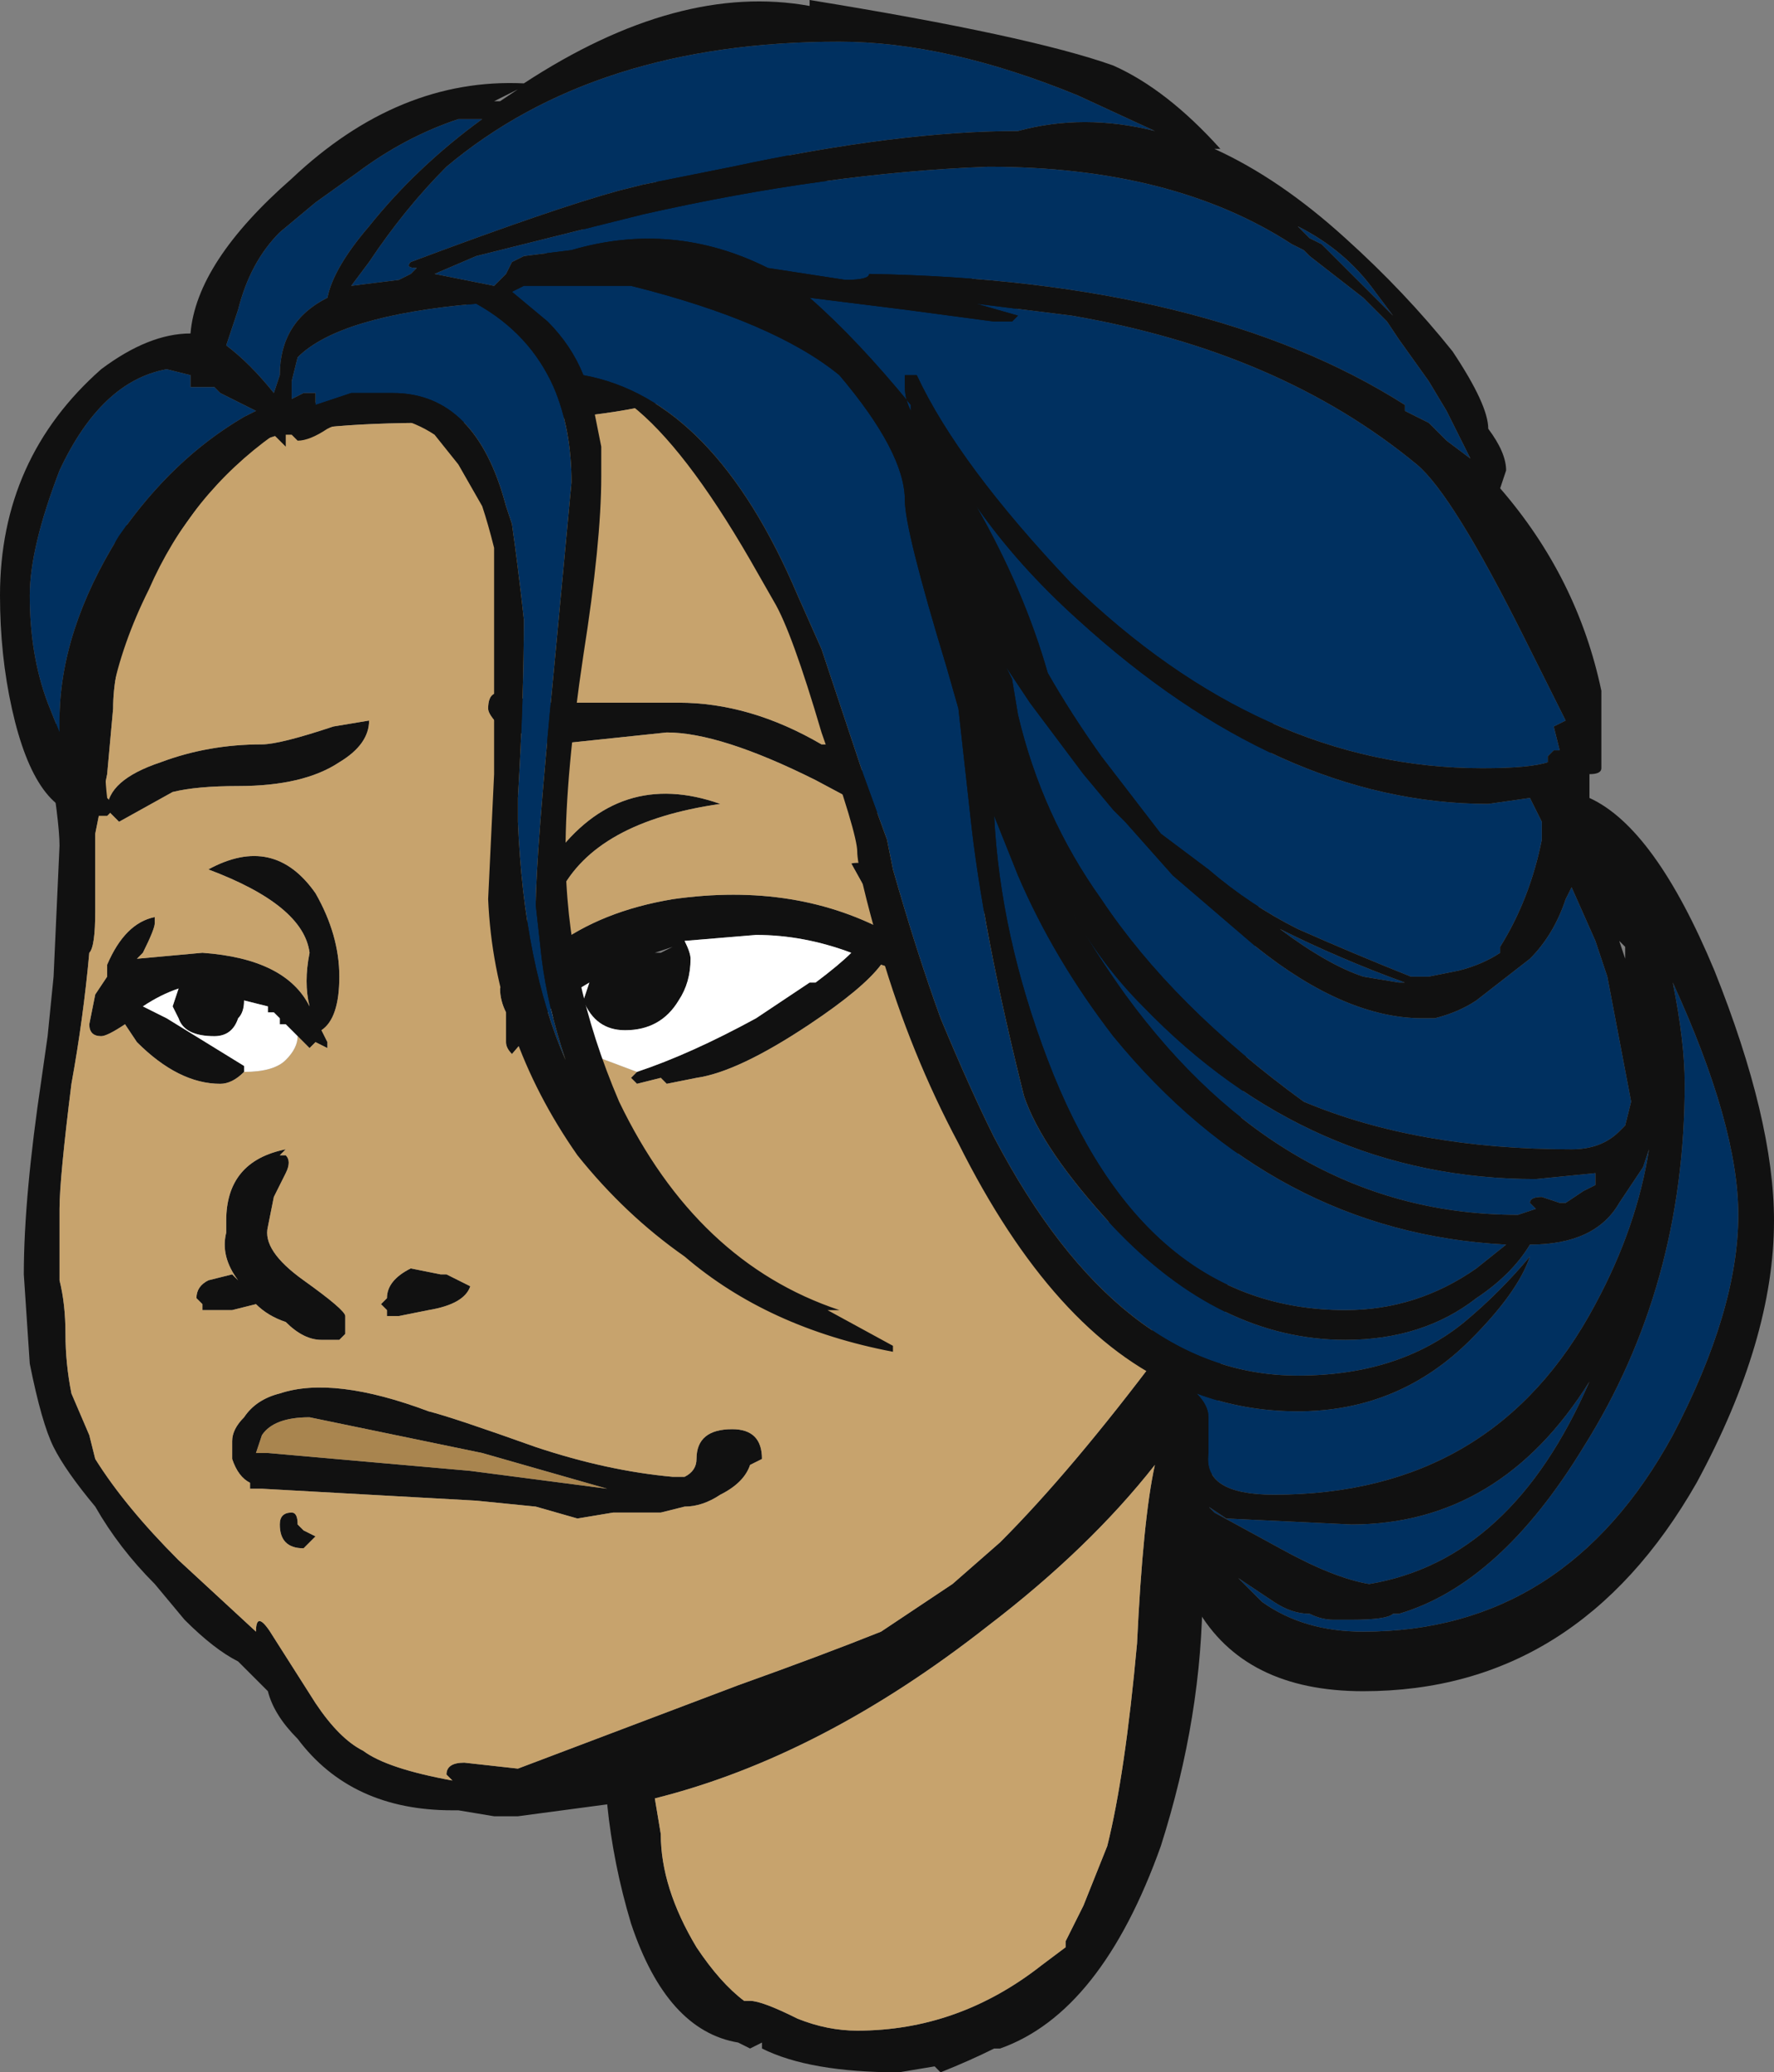 <?xml version="1.0" encoding="UTF-8" standalone="no"?>
<svg xmlns:ffdec="https://www.free-decompiler.com/flash" xmlns:xlink="http://www.w3.org/1999/xlink" ffdec:objectType="shape" height="17.4px" width="14.9px" xmlns="http://www.w3.org/2000/svg">
  <rect width="100%" height="100%" fill="#808080" stroke="none"/>
  <g transform="matrix(1.0, 0.0, 0.0, 1.0, 6.45, 17.55)">
    <path d="M4.4 -13.4 L3.65 -4.2 Q3.65 -3.15 3.3 -2.05 2.8 -0.65 1.95 -0.35 L1.9 -0.35 Q1.7 -0.25 1.45 -0.15 L1.4 -0.2 1.1 -0.15 Q0.35 -0.15 -0.05 -0.35 L-0.05 -0.4 -0.15 -0.35 -0.25 -0.4 Q-0.85 -0.5 -1.15 -1.4 -1.3 -1.9 -1.35 -2.4 L-2.1 -2.3 -2.3 -2.3 -2.6 -2.35 -2.65 -2.35 Q-3.5 -2.35 -3.95 -2.95 -4.15 -3.15 -4.2 -3.35 L-4.45 -3.6 Q-4.65 -3.7 -4.9 -3.95 L-5.15 -4.25 Q-5.45 -4.55 -5.65 -4.9 -5.9 -5.2 -6.0 -5.4 -6.1 -5.6 -6.2 -6.1 L-6.25 -6.85 Q-6.25 -7.5 -6.1 -8.5 L-6.05 -8.85 -6.0 -9.35 -5.95 -10.45 Q-5.95 -10.65 -6.05 -11.25 L-5.45 -13.1 -0.2 -16.5 4.4 -13.4 M0.0 -14.4 L-0.8 -14.2 Q-1.45 -14.0 -2.8 -14.0 -3.9 -14.0 -4.25 -13.85 L-4.5 -13.7 -5.0 -13.0 Q-5.5 -12.2 -5.5 -11.6 L-5.55 -11.05 -5.65 -10.55 -5.65 -9.9 Q-5.65 -9.6 -5.7 -9.55 -5.75 -9.0 -5.85 -8.45 -5.95 -7.65 -5.95 -7.4 L-5.95 -6.8 Q-5.9 -6.6 -5.9 -6.35 -5.9 -6.1 -5.85 -5.85 L-5.7 -5.5 -5.65 -5.3 Q-5.4 -4.9 -4.95 -4.45 L-4.3 -3.85 Q-4.3 -4.05 -4.15 -3.8 L-3.8 -3.25 Q-3.6 -2.95 -3.4 -2.85 -3.2 -2.7 -2.65 -2.6 L-2.7 -2.65 Q-2.7 -2.75 -2.55 -2.75 L-2.1 -2.7 -0.25 -3.4 Q0.45 -3.65 0.95 -3.85 L1.55 -4.25 1.95 -4.6 Q2.55 -5.2 3.3 -6.2 L0.0 -14.4 M-1.85 -9.05 L-2.15 -8.7 Q-2.2 -8.75 -2.2 -8.8 L-2.2 -9.05 Q-2.25 -9.15 -2.25 -9.25 L-1.8 -10.35 Q-1.25 -11.1 -0.4 -10.8 -1.45 -10.65 -1.75 -10.05 L-1.8 -9.6 Q-1.4 -9.9 -0.8 -10.0 0.25 -10.15 1.05 -9.7 L0.95 -9.85 0.7 -10.3 Q0.9 -10.35 1.1 -10.0 L1.1 -9.4 0.95 -9.45 Q0.8 -9.25 0.35 -8.95 -0.25 -8.55 -0.6 -8.5 L-0.85 -8.45 -0.9 -8.5 -1.1 -8.45 -1.15 -8.5 -1.1 -8.55 Q-0.65 -8.7 -0.1 -9.0 L0.35 -9.3 0.4 -9.3 Q0.6 -9.45 0.7 -9.55 0.3 -9.7 -0.1 -9.7 L-0.7 -9.65 Q-0.65 -9.55 -0.65 -9.5 -0.65 -9.3 -0.75 -9.15 -0.9 -8.9 -1.2 -8.9 -1.45 -8.9 -1.55 -9.15 L-1.5 -9.3 -1.75 -9.15 -1.85 -9.05 M1.3 -10.7 L1.15 -10.6 0.4 -11.0 Q-0.4 -11.4 -0.85 -11.4 L-1.8 -11.3 -2.25 -11.45 Q-2.35 -11.55 -2.35 -11.6 -2.35 -11.8 -2.15 -11.7 L-1.85 -11.65 -0.75 -11.65 Q-0.15 -11.65 0.45 -11.3 L0.5 -11.3 1.3 -10.7 M0.8 -9.45 L0.8 -9.45 M3.1 -3.75 Q3.15 -4.8 3.25 -5.25 2.7 -4.55 1.85 -3.9 0.45 -2.8 -0.95 -2.45 L-0.9 -2.15 Q-0.9 -1.7 -0.6 -1.2 -0.4 -0.9 -0.2 -0.75 L-0.15 -0.75 Q-0.05 -0.75 0.25 -0.6 0.5 -0.5 0.75 -0.5 1.6 -0.5 2.3 -1.05 L2.5 -1.2 2.5 -1.25 2.65 -1.55 2.85 -2.05 Q3.0 -2.65 3.1 -3.75 M-4.4 -8.55 Q-4.5 -8.45 -4.6 -8.45 -4.95 -8.45 -5.3 -8.8 L-5.4 -8.95 Q-5.55 -8.85 -5.6 -8.85 -5.7 -8.85 -5.7 -8.95 L-5.65 -9.2 -5.55 -9.35 -5.55 -9.45 Q-5.4 -9.8 -5.15 -9.85 L-5.15 -9.8 Q-5.15 -9.75 -5.25 -9.55 L-5.3 -9.5 -4.75 -9.55 Q-4.05 -9.5 -3.85 -9.1 -3.9 -9.3 -3.85 -9.55 -3.9 -9.95 -4.7 -10.25 -4.15 -10.55 -3.8 -10.05 -3.6 -9.7 -3.6 -9.35 -3.6 -9.0 -3.75 -8.9 L-3.7 -8.8 -3.7 -8.75 -3.8 -8.8 -3.85 -8.75 -3.95 -8.85 -4.05 -8.95 -4.1 -8.95 -4.1 -9.0 -4.15 -9.05 -4.2 -9.05 -4.2 -9.1 -4.4 -9.15 Q-4.4 -9.05 -4.45 -9.0 -4.5 -8.85 -4.65 -8.85 -4.9 -8.85 -4.95 -9.0 L-5.0 -9.1 -4.95 -9.25 Q-5.1 -9.2 -5.25 -9.1 L-5.05 -9.0 -4.4 -8.6 -4.4 -8.55 M-4.45 -10.95 Q-4.8 -10.95 -5.0 -10.9 L-5.45 -10.65 -5.55 -10.75 Q-5.55 -11.0 -5.1 -11.15 -4.7 -11.3 -4.25 -11.3 -4.1 -11.3 -3.65 -11.45 L-3.35 -11.5 Q-3.35 -11.3 -3.6 -11.15 -3.9 -10.95 -4.45 -10.95 M-4.1 -7.85 L-4.05 -7.85 Q-4.0 -7.8 -4.05 -7.7 L-4.15 -7.5 -4.2 -7.25 Q-4.25 -7.05 -3.9 -6.8 -3.55 -6.55 -3.55 -6.5 L-3.55 -6.35 -3.6 -6.3 -3.75 -6.3 Q-3.9 -6.3 -4.05 -6.45 -4.2 -6.5 -4.3 -6.6 L-4.5 -6.55 -4.75 -6.55 -4.75 -6.6 -4.8 -6.65 Q-4.8 -6.75 -4.7 -6.8 L-4.5 -6.85 -4.45 -6.8 Q-4.6 -7.0 -4.55 -7.2 L-4.55 -7.3 Q-4.55 -7.8 -4.05 -7.9 L-4.1 -7.85 M-0.8 -9.6 L-0.95 -9.55 -0.9 -9.55 -0.8 -9.6 M-2.7 -6.85 Q-2.6 -6.8 -2.5 -6.75 -2.55 -6.6 -2.85 -6.55 L-3.1 -6.5 -3.2 -6.5 -3.2 -6.55 -3.25 -6.6 -3.2 -6.65 Q-3.2 -6.8 -3.0 -6.9 L-2.75 -6.85 -2.7 -6.85 M-1.95 -5.4 Q-1.35 -5.2 -0.8 -5.15 L-0.7 -5.15 Q-0.6 -5.2 -0.6 -5.3 -0.6 -5.55 -0.3 -5.55 -0.05 -5.55 -0.05 -5.3 L-0.15 -5.25 Q-0.2 -5.1 -0.4 -5.0 -0.55 -4.9 -0.7 -4.9 L-0.9 -4.85 -1.3 -4.85 -1.6 -4.8 -1.95 -4.9 -2.45 -4.95 -4.25 -5.05 -4.35 -5.05 -4.35 -5.1 Q-4.45 -5.15 -4.5 -5.3 L-4.5 -5.45 Q-4.5 -5.55 -4.4 -5.65 -4.3 -5.8 -4.1 -5.85 -3.65 -6.0 -2.85 -5.7 -2.65 -5.65 -1.95 -5.4 M-1.35 -5.05 L-2.4 -5.35 -3.85 -5.65 Q-4.15 -5.65 -4.25 -5.5 L-4.3 -5.35 -4.2 -5.35 -2.5 -5.2 -1.35 -5.05 M-3.95 -4.75 L-3.9 -4.7 -3.8 -4.65 -3.9 -4.55 Q-4.1 -4.55 -4.1 -4.75 -4.1 -4.85 -4.0 -4.85 -3.95 -4.85 -3.95 -4.75" fill="#111111" fill-rule="evenodd" stroke="none"/>
    <path d="M-1.1 -8.55 L-1.15 -8.5 -1.1 -8.45 -0.9 -8.5 -0.85 -8.45 -0.6 -8.5 Q-0.25 -8.55 0.35 -8.95 0.8 -9.25 0.95 -9.45 L1.1 -9.4 1.1 -10.0 Q0.9 -10.35 0.7 -10.3 L0.95 -9.85 1.05 -9.7 Q0.25 -10.15 -0.8 -10.0 -1.4 -9.9 -1.8 -9.6 L-1.75 -10.05 Q-1.45 -10.65 -0.4 -10.8 -1.25 -11.1 -1.8 -10.35 L-2.25 -9.25 Q-2.25 -9.15 -2.2 -9.05 L-2.2 -8.8 Q-2.2 -8.75 -2.15 -8.7 L-1.85 -9.05 -1.5 -8.7 -1.1 -8.55 M0.0 -14.4 L3.3 -6.2 Q2.55 -5.2 1.95 -4.6 L1.55 -4.25 0.95 -3.85 Q0.45 -3.65 -0.25 -3.4 L-2.1 -2.7 -2.55 -2.75 Q-2.7 -2.75 -2.7 -2.65 L-2.65 -2.6 Q-3.2 -2.7 -3.4 -2.85 -3.6 -2.95 -3.8 -3.25 L-4.15 -3.8 Q-4.3 -4.05 -4.3 -3.85 L-4.95 -4.45 Q-5.4 -4.9 -5.65 -5.3 L-5.7 -5.5 -5.85 -5.85 Q-5.9 -6.1 -5.9 -6.35 -5.9 -6.6 -5.95 -6.8 L-5.95 -7.4 Q-5.95 -7.65 -5.85 -8.45 -5.75 -9.0 -5.7 -9.55 -5.65 -9.6 -5.65 -9.9 L-5.65 -10.55 -5.55 -11.05 -5.5 -11.6 Q-5.5 -12.2 -5.0 -13.0 L-4.5 -13.7 -4.25 -13.85 Q-3.9 -14.0 -2.8 -14.0 -1.45 -14.0 -0.8 -14.2 L0.0 -14.4 M1.3 -10.7 L0.5 -11.3 0.45 -11.3 Q-0.15 -11.65 -0.75 -11.65 L-1.85 -11.65 -2.15 -11.7 Q-2.35 -11.8 -2.35 -11.6 -2.35 -11.55 -2.25 -11.45 L-1.8 -11.3 -0.85 -11.4 Q-0.4 -11.4 0.4 -11.0 L1.15 -10.6 1.3 -10.7 M-3.95 -8.85 L-3.85 -8.75 -3.8 -8.8 -3.7 -8.75 -3.7 -8.8 -3.75 -8.9 Q-3.6 -9.0 -3.6 -9.35 -3.6 -9.7 -3.8 -10.05 -4.15 -10.55 -4.7 -10.25 -3.9 -9.95 -3.85 -9.55 -3.9 -9.3 -3.85 -9.1 -4.05 -9.5 -4.75 -9.55 L-5.3 -9.5 -5.25 -9.55 Q-5.15 -9.75 -5.15 -9.8 L-5.15 -9.85 Q-5.4 -9.8 -5.55 -9.45 L-5.55 -9.35 -5.65 -9.2 -5.7 -8.95 Q-5.7 -8.85 -5.6 -8.85 -5.55 -8.85 -5.4 -8.95 L-5.3 -8.8 Q-4.95 -8.45 -4.6 -8.45 -4.5 -8.45 -4.4 -8.55 -4.15 -8.55 -4.05 -8.65 -3.95 -8.75 -3.95 -8.85 M3.1 -3.75 Q3.0 -2.65 2.85 -2.05 L2.65 -1.55 2.5 -1.25 2.5 -1.2 2.3 -1.05 Q1.6 -0.5 0.75 -0.5 0.5 -0.5 0.25 -0.6 -0.05 -0.75 -0.15 -0.75 L-0.2 -0.75 Q-0.4 -0.9 -0.6 -1.2 -0.9 -1.7 -0.9 -2.15 L-0.95 -2.45 Q0.45 -2.8 1.85 -3.9 2.7 -4.55 3.25 -5.25 3.15 -4.8 3.1 -3.75 M-4.1 -7.85 L-4.05 -7.9 Q-4.55 -7.8 -4.55 -7.3 L-4.55 -7.2 Q-4.6 -7.0 -4.45 -6.8 L-4.5 -6.85 -4.7 -6.8 Q-4.8 -6.75 -4.8 -6.65 L-4.75 -6.6 -4.75 -6.55 -4.5 -6.55 -4.3 -6.6 Q-4.2 -6.5 -4.05 -6.45 -3.9 -6.3 -3.75 -6.3 L-3.6 -6.3 -3.55 -6.35 -3.55 -6.5 Q-3.55 -6.55 -3.9 -6.8 -4.25 -7.05 -4.2 -7.25 L-4.15 -7.5 -4.05 -7.7 Q-4.0 -7.8 -4.05 -7.85 L-4.1 -7.85 M-4.45 -10.95 Q-3.9 -10.95 -3.6 -11.15 -3.35 -11.3 -3.35 -11.5 L-3.65 -11.45 Q-4.1 -11.3 -4.25 -11.3 -4.7 -11.3 -5.1 -11.15 -5.55 -11.0 -5.55 -10.75 L-5.45 -10.65 -5.0 -10.9 Q-4.8 -10.95 -4.45 -10.95 M-1.95 -5.4 Q-2.65 -5.65 -2.85 -5.7 -3.65 -6.0 -4.1 -5.85 -4.3 -5.8 -4.4 -5.65 -4.5 -5.55 -4.5 -5.45 L-4.5 -5.3 Q-4.45 -5.15 -4.35 -5.1 L-4.35 -5.05 -4.25 -5.05 -2.45 -4.95 -1.95 -4.9 -1.6 -4.8 -1.3 -4.85 -0.9 -4.85 -0.7 -4.9 Q-0.55 -4.9 -0.4 -5.0 -0.2 -5.1 -0.15 -5.25 L-0.05 -5.3 Q-0.05 -5.55 -0.3 -5.55 -0.6 -5.55 -0.6 -5.3 -0.6 -5.2 -0.7 -5.15 L-0.8 -5.15 Q-1.35 -5.2 -1.95 -5.4 M-2.7 -6.85 L-2.75 -6.85 -3.0 -6.9 Q-3.2 -6.8 -3.2 -6.65 L-3.25 -6.6 -3.2 -6.55 -3.2 -6.5 -3.1 -6.5 -2.85 -6.55 Q-2.55 -6.6 -2.5 -6.75 -2.6 -6.8 -2.7 -6.85 M-3.95 -4.75 Q-3.95 -4.85 -4.0 -4.85 -4.1 -4.85 -4.1 -4.75 -4.1 -4.55 -3.9 -4.55 L-3.8 -4.65 -3.9 -4.7 -3.95 -4.75" fill="#c7a36d" fill-rule="evenodd" stroke="none"/>
    <path d="M-1.1 -8.55 L-1.5 -8.7 -1.85 -9.05 -1.75 -9.15 -1.5 -9.3 -1.55 -9.15 Q-1.45 -8.9 -1.2 -8.9 -0.9 -8.9 -0.75 -9.15 -0.65 -9.3 -0.65 -9.5 -0.65 -9.55 -0.7 -9.65 L-0.1 -9.7 Q0.3 -9.7 0.7 -9.55 0.6 -9.45 0.4 -9.3 L0.35 -9.3 -0.1 -9.0 Q-0.65 -8.7 -1.1 -8.55 M-3.95 -8.85 Q-3.95 -8.75 -4.05 -8.65 -4.15 -8.55 -4.4 -8.55 L-4.4 -8.6 -5.05 -9.0 -5.25 -9.1 Q-5.1 -9.2 -4.95 -9.25 L-5.0 -9.1 -4.95 -9.0 Q-4.9 -8.85 -4.65 -8.85 -4.5 -8.85 -4.45 -9.0 -4.4 -9.05 -4.4 -9.15 L-4.2 -9.1 -4.2 -9.05 -4.15 -9.05 -4.1 -9.0 -4.1 -8.95 -4.05 -8.95 -3.95 -8.85" fill="#ffffff" fill-rule="evenodd" stroke="none"/>
    <path d="M-1.35 -5.05 L-2.5 -5.2 -4.2 -5.35 -4.3 -5.35 -4.25 -5.5 Q-4.15 -5.65 -3.85 -5.65 L-2.4 -5.35 -1.35 -5.05" fill="#a9854f" fill-rule="evenodd" stroke="none"/>
    <path d="M3.25 -16.45 Q2.65 -16.6 2.1 -16.45 1.1 -16.45 -0.3 -16.15 L-1.05 -16.0 -1.25 -15.95 Q-1.8 -15.8 -3.0 -15.35 -3.05 -15.3 -2.95 -15.3 L-3.0 -15.25 -3.1 -15.2 -3.5 -15.15 -3.35 -15.35 Q-3.05 -15.8 -2.7 -16.15 -1.45 -17.2 0.6 -17.2 1.5 -17.2 2.6 -16.75 L3.25 -16.45 M6.7 -11.5 L6.6 -11.45 6.65 -11.25 6.6 -11.25 6.55 -11.2 6.55 -11.15 Q6.4 -11.1 6.0 -11.1 4.15 -11.1 2.55 -12.65 1.6 -13.65 1.25 -14.4 L1.15 -14.4 1.15 -14.3 Q1.15 -14.2 1.2 -14.1 L1.2 -14.15 Q0.75 -14.7 0.35 -15.05 L1.15 -14.95 1.9 -14.85 2.05 -14.85 2.1 -14.9 1.75 -15.0 2.55 -14.9 Q4.3 -14.6 5.45 -13.65 5.75 -13.4 6.35 -12.2 L6.7 -11.5 M6.5 -10.55 L6.5 -10.5 Q6.4 -10.0 6.15 -9.6 L6.15 -9.55 Q6.0 -9.45 5.8 -9.4 L5.55 -9.35 5.4 -9.35 Q4.9 -9.55 4.45 -9.75 4.05 -9.95 3.7 -10.25 L3.3 -10.55 2.8 -11.2 Q2.55 -11.55 2.35 -11.9 2.15 -12.6 1.75 -13.3 2.1 -12.8 2.6 -12.35 4.3 -10.8 6.05 -10.8 L6.4 -10.85 6.5 -10.65 6.5 -10.55 M6.7 -10.0 L6.75 -10.1 6.95 -9.65 7.05 -9.35 7.25 -8.3 7.2 -8.1 7.15 -8.05 Q7.0 -7.9 6.75 -7.9 5.45 -7.9 4.5 -8.3 3.4 -9.1 2.8 -10.0 2.3 -10.7 2.1 -11.55 L2.05 -11.85 2.0 -11.95 2.2 -11.65 2.65 -11.05 2.9 -10.75 3.0 -10.65 3.4 -10.2 4.1 -9.6 Q4.85 -9.0 5.5 -9.0 L5.6 -9.0 Q5.8 -9.05 5.95 -9.15 L6.4 -9.5 Q6.6 -9.7 6.7 -10.0 M4.45 -15.65 Q4.85 -15.45 5.1 -15.1 L5.25 -14.9 4.65 -15.5 4.55 -15.55 4.45 -15.65 M5.0 -15.05 L5.2 -14.85 5.3 -14.7 5.55 -14.35 5.7 -14.1 5.9 -13.7 5.7 -13.85 5.55 -14.0 5.35 -14.1 5.35 -14.15 Q3.7 -15.2 0.85 -15.25 0.85 -15.2 0.65 -15.2 L0.0 -15.3 Q-0.8 -15.7 -1.65 -15.45 L-2.05 -15.4 -2.15 -15.35 -2.2 -15.25 -2.3 -15.15 -2.8 -15.25 -2.45 -15.4 -1.05 -15.75 Q0.5 -16.1 1.85 -16.15 3.4 -16.15 4.4 -15.5 L4.5 -15.45 4.55 -15.4 5.0 -15.05 M7.7 -8.45 Q7.7 -8.8 7.6 -9.3 8.15 -8.1 8.15 -7.35 8.15 -6.55 7.6 -5.5 6.7 -3.85 5.0 -3.85 4.5 -3.85 4.15 -4.1 L3.95 -4.3 Q4.1 -4.2 4.25 -4.1 4.4 -4.0 4.55 -4.0 4.65 -3.95 4.75 -3.95 L4.9 -3.95 Q5.2 -3.95 5.25 -4.0 L5.3 -4.0 Q6.15 -4.25 6.85 -5.4 7.7 -6.75 7.7 -8.45 M7.35 -7.75 L7.4 -7.9 Q7.3 -7.25 6.95 -6.6 6.1 -5.0 4.25 -5.0 3.65 -5.0 3.7 -5.35 L3.7 -5.65 Q3.7 -5.75 3.6 -5.85 4.0 -5.7 4.45 -5.7 5.3 -5.7 5.9 -6.3 6.3 -6.7 6.4 -7.0 6.15 -6.7 5.85 -6.45 5.3 -6.0 4.45 -6.0 2.95 -6.0 1.9 -8.0 1.7 -8.4 1.45 -9.0 1.25 -9.55 1.05 -10.25 L1.0 -10.5 0.8 -11.05 0.45 -12.1 0.25 -12.55 Q-0.45 -14.2 -1.55 -14.4 -1.65 -14.65 -1.85 -14.85 L-2.15 -15.1 -2.05 -15.15 -1.15 -15.15 Q0.05 -14.85 0.6 -14.4 1.15 -13.75 1.15 -13.35 1.15 -13.1 1.5 -11.95 L1.6 -11.6 1.7 -10.7 Q1.8 -9.75 2.15 -8.35 2.3 -7.9 2.9 -7.25 3.8 -6.3 4.85 -6.3 5.5 -6.3 5.95 -6.65 6.25 -6.85 6.4 -7.1 6.95 -7.1 7.15 -7.45 L7.35 -7.75 M3.0 -9.2 Q2.75 -9.55 2.55 -9.9 2.8 -9.45 3.15 -9.1 4.55 -7.65 6.45 -7.65 L6.95 -7.7 6.95 -7.6 6.85 -7.55 6.7 -7.45 6.65 -7.45 6.5 -7.5 Q6.4 -7.5 6.4 -7.45 L6.45 -7.4 6.3 -7.35 Q4.35 -7.35 3.0 -9.2 M1.9 -10.7 L2.1 -10.2 Q2.4 -9.5 2.9 -8.85 4.25 -7.2 6.2 -7.1 L5.95 -6.9 Q5.45 -6.55 4.85 -6.55 3.15 -6.55 2.35 -8.65 1.95 -9.7 1.9 -10.7 M4.3 -9.75 Q4.8 -9.5 5.35 -9.3 L5.3 -9.3 5.0 -9.35 Q4.7 -9.45 4.3 -9.75 M-3.8 -15.85 L-3.45 -16.1 Q-3.05 -16.4 -2.6 -16.55 L-2.4 -16.55 Q-2.95 -16.15 -3.35 -15.65 -3.65 -15.3 -3.7 -15.05 -4.1 -14.85 -4.1 -14.4 L-4.15 -14.25 Q-4.35 -14.5 -4.55 -14.65 L-4.45 -14.95 Q-4.35 -15.35 -4.1 -15.6 L-3.8 -15.85 M3.7 -4.9 L3.85 -4.8 4.9 -4.75 Q6.15 -4.75 6.9 -5.95 6.25 -4.45 5.05 -4.25 4.75 -4.3 4.3 -4.55 L3.75 -4.85 3.7 -4.9 M-4.75 -14.3 L-4.65 -14.3 -4.6 -14.25 -4.3 -14.1 -4.4 -14.05 Q-5.0 -13.7 -5.45 -13.05 -5.95 -12.25 -5.95 -11.5 L-5.95 -11.4 -6.05 -11.65 Q-6.2 -12.05 -6.2 -12.55 -6.2 -12.95 -5.95 -13.6 -5.6 -14.35 -5.05 -14.45 L-4.85 -14.4 -4.85 -14.3 -4.75 -14.3 M-3.3 -14.25 L-3.5 -14.25 -3.8 -14.15 -3.8 -14.25 -3.9 -14.25 -4.0 -14.2 -4.0 -14.35 -3.95 -14.55 Q-3.6 -14.9 -2.45 -15.0 -2.0 -14.75 -1.8 -14.3 -1.65 -13.95 -1.65 -13.5 L-1.8 -11.9 Q-1.95 -10.35 -1.95 -9.95 L-1.9 -9.5 Q-1.85 -9.1 -1.7 -8.65 -2.05 -9.45 -2.1 -10.65 L-2.1 -10.85 Q-2.05 -11.7 -2.05 -12.35 -2.1 -12.8 -2.15 -13.15 L-2.2 -13.3 Q-2.45 -14.25 -3.15 -14.25 L-3.3 -14.25" fill="#003060" fill-rule="evenodd" stroke="none"/>
    <path d="M3.25 -16.45 L2.6 -16.75 Q1.5 -17.2 0.6 -17.2 -1.45 -17.2 -2.7 -16.15 -3.05 -15.8 -3.35 -15.35 L-3.5 -15.15 -3.1 -15.2 -3.0 -15.25 -2.95 -15.3 Q-3.05 -15.3 -3.0 -15.35 -1.8 -15.8 -1.25 -15.95 L-1.05 -16.0 -0.3 -16.15 Q1.1 -16.45 2.1 -16.45 2.65 -16.6 3.25 -16.45 M3.8 -16.3 L3.75 -16.3 Q4.3 -16.05 4.85 -15.55 5.35 -15.1 5.75 -14.6 6.05 -14.15 6.05 -13.95 6.2 -13.75 6.2 -13.6 L6.15 -13.45 Q6.8 -12.7 7.0 -11.75 L7.0 -11.1 Q7.0 -11.05 6.9 -11.05 L6.9 -10.85 Q7.45 -10.6 7.95 -9.4 8.45 -8.15 8.45 -7.3 8.45 -6.3 7.8 -5.1 6.8 -3.35 5.0 -3.35 4.0 -3.35 3.6 -4.05 3.4 -4.4 3.4 -4.85 3.35 -4.95 3.3 -5.05 L3.4 -5.05 3.3 -5.2 3.45 -5.25 3.45 -5.3 Q3.4 -5.45 3.4 -5.6 L3.45 -5.75 3.45 -5.9 Q2.4 -6.35 1.6 -7.95 1.2 -8.7 0.95 -9.55 0.75 -10.25 0.75 -10.4 0.75 -10.55 0.45 -11.4 0.2 -12.25 0.05 -12.5 L-0.15 -12.85 Q-0.7 -13.8 -1.15 -14.15 L-1.5 -14.3 -1.4 -13.8 -1.4 -13.55 Q-1.4 -13.0 -1.55 -12.05 -1.7 -11.05 -1.7 -10.4 -1.7 -9.35 -1.25 -8.3 -0.6 -6.95 0.6 -6.55 L0.5 -6.55 1.05 -6.25 1.05 -6.2 Q0.0 -6.4 -0.7 -7.0 -1.2 -7.35 -1.6 -7.85 -2.3 -8.85 -2.35 -10.0 L-2.3 -11.05 -2.3 -12.95 Q-2.35 -13.15 -2.4 -13.3 L-2.6 -13.65 -2.8 -13.9 Q-2.95 -14.0 -3.15 -14.05 -3.5 -14.05 -3.7 -13.95 -3.85 -13.85 -3.95 -13.85 L-4.0 -13.9 -4.05 -13.9 -4.05 -13.8 -4.15 -13.9 Q-4.85 -13.4 -5.2 -12.6 -5.65 -11.7 -5.55 -10.85 L-5.5 -10.8 -5.5 -10.75 -5.55 -10.7 -5.7 -10.7 Q-6.15 -10.7 -6.35 -11.6 -6.45 -12.05 -6.45 -12.55 -6.45 -13.7 -5.6 -14.45 -5.2 -14.75 -4.85 -14.75 -4.8 -15.35 -4.0 -16.05 -3.1 -16.9 -2.05 -16.85 -0.75 -17.7 0.35 -17.5 L0.35 -17.55 Q2.2 -17.25 2.9 -17.0 3.35 -16.8 3.8 -16.3 M6.7 -11.5 L6.35 -12.2 Q5.75 -13.4 5.45 -13.65 4.3 -14.6 2.55 -14.9 L1.75 -15.0 2.1 -14.9 2.05 -14.85 1.9 -14.85 1.15 -14.95 0.35 -15.05 Q0.75 -14.7 1.2 -14.15 L1.2 -14.1 Q1.15 -14.2 1.15 -14.3 L1.15 -14.4 1.25 -14.4 Q1.6 -13.65 2.55 -12.65 4.15 -11.1 6.0 -11.1 6.4 -11.1 6.55 -11.15 L6.55 -11.2 6.6 -11.25 6.65 -11.25 6.6 -11.45 6.7 -11.5 M6.75 -10.95 L6.75 -10.95 M6.7 -10.0 Q6.6 -9.7 6.4 -9.5 L5.95 -9.15 Q5.8 -9.05 5.6 -9.0 L5.5 -9.0 Q4.85 -9.0 4.1 -9.6 L3.4 -10.2 3.0 -10.65 2.9 -10.75 2.65 -11.05 2.2 -11.65 2.0 -11.95 2.05 -11.85 2.1 -11.55 Q2.3 -10.7 2.8 -10.0 3.4 -9.1 4.5 -8.3 5.45 -7.9 6.75 -7.9 7.0 -7.9 7.15 -8.05 L7.2 -8.1 7.25 -8.3 7.05 -9.35 6.95 -9.65 6.75 -10.1 6.7 -10.0 M6.5 -10.55 L6.5 -10.65 6.4 -10.85 6.05 -10.8 Q4.3 -10.8 2.6 -12.35 2.1 -12.8 1.75 -13.3 2.15 -12.6 2.35 -11.9 2.55 -11.55 2.8 -11.2 L3.3 -10.55 3.7 -10.25 Q4.05 -9.95 4.45 -9.75 4.9 -9.55 5.4 -9.35 L5.55 -9.35 5.8 -9.4 Q6.0 -9.45 6.15 -9.55 L6.15 -9.6 Q6.4 -10.0 6.5 -10.5 L6.5 -10.55 M7.15 -9.65 L7.2 -9.5 7.2 -9.6 7.15 -9.65 M7.35 -7.75 L7.15 -7.45 Q6.95 -7.1 6.4 -7.1 6.25 -6.85 5.95 -6.65 5.5 -6.3 4.85 -6.3 3.8 -6.3 2.9 -7.25 2.3 -7.9 2.15 -8.35 1.8 -9.75 1.7 -10.7 L1.6 -11.6 1.5 -11.95 Q1.15 -13.1 1.15 -13.35 1.15 -13.75 0.6 -14.4 0.05 -14.85 -1.15 -15.15 L-2.05 -15.15 -2.15 -15.1 -1.85 -14.85 Q-1.65 -14.65 -1.55 -14.4 -0.45 -14.2 0.25 -12.55 L0.45 -12.1 0.8 -11.05 1.0 -10.5 1.05 -10.25 Q1.25 -9.55 1.45 -9.0 1.7 -8.4 1.9 -8.0 2.95 -6.0 4.45 -6.0 5.3 -6.0 5.85 -6.45 6.15 -6.7 6.4 -7.0 6.3 -6.7 5.9 -6.3 5.3 -5.7 4.45 -5.7 4.0 -5.7 3.6 -5.85 3.7 -5.75 3.7 -5.65 L3.7 -5.35 Q3.65 -5.0 4.25 -5.0 6.1 -5.0 6.95 -6.6 7.3 -7.25 7.4 -7.9 L7.35 -7.75 M7.7 -8.45 Q7.7 -6.75 6.85 -5.4 6.15 -4.25 5.3 -4.0 L5.25 -4.0 Q5.2 -3.95 4.9 -3.95 L4.75 -3.95 Q4.65 -3.95 4.55 -4.0 4.4 -4.0 4.25 -4.1 4.1 -4.2 3.95 -4.3 L4.15 -4.1 Q4.5 -3.85 5.0 -3.85 6.7 -3.85 7.6 -5.5 8.15 -6.55 8.15 -7.35 8.15 -8.1 7.6 -9.3 7.7 -8.8 7.7 -8.45 M5.0 -15.05 L4.55 -15.4 4.5 -15.45 4.4 -15.5 Q3.4 -16.15 1.85 -16.15 0.5 -16.1 -1.05 -15.75 L-2.45 -15.4 -2.8 -15.25 -2.3 -15.15 -2.2 -15.25 -2.15 -15.35 -2.05 -15.4 -1.65 -15.45 Q-0.8 -15.7 0.0 -15.3 L0.65 -15.2 Q0.85 -15.2 0.85 -15.25 3.7 -15.2 5.35 -14.15 L5.35 -14.1 5.55 -14.0 5.7 -13.85 5.9 -13.7 5.7 -14.1 5.55 -14.35 5.3 -14.7 5.2 -14.85 5.0 -15.05 M4.45 -15.65 L4.55 -15.55 4.65 -15.5 5.25 -14.9 5.1 -15.1 Q4.85 -15.45 4.45 -15.65 4.4 -15.7 4.35 -15.75 L4.45 -15.65 M1.9 -10.7 Q1.95 -9.7 2.35 -8.65 3.15 -6.55 4.85 -6.55 5.45 -6.55 5.95 -6.9 L6.2 -7.1 Q4.25 -7.2 2.9 -8.85 2.4 -9.5 2.1 -10.2 L1.9 -10.7 M3.0 -9.2 Q4.35 -7.35 6.3 -7.35 L6.45 -7.4 6.4 -7.45 Q6.4 -7.5 6.5 -7.5 L6.65 -7.45 6.7 -7.45 6.85 -7.55 6.95 -7.6 6.95 -7.7 6.45 -7.65 Q4.55 -7.65 3.15 -9.1 2.8 -9.45 2.55 -9.9 2.75 -9.55 3.0 -9.2 M4.3 -9.75 Q4.7 -9.45 5.0 -9.35 L5.3 -9.3 5.35 -9.3 Q4.8 -9.5 4.3 -9.75 M3.55 -5.85 L3.55 -5.85 M3.7 -4.9 L3.75 -4.85 4.3 -4.55 Q4.75 -4.3 5.05 -4.25 6.25 -4.45 6.9 -5.95 6.15 -4.75 4.9 -4.75 L3.85 -4.8 3.7 -4.9 M-3.8 -15.85 L-4.1 -15.6 Q-4.35 -15.35 -4.45 -14.95 L-4.55 -14.65 Q-4.35 -14.5 -4.15 -14.25 L-4.1 -14.4 Q-4.1 -14.85 -3.7 -15.05 -3.65 -15.3 -3.35 -15.65 -2.95 -16.15 -2.4 -16.55 L-2.6 -16.55 Q-3.05 -16.4 -3.45 -16.1 L-3.8 -15.85 M-2.25 -16.7 L-2.1 -16.8 -2.3 -16.7 -2.25 -16.7 M-3.3 -14.25 L-3.15 -14.25 Q-2.45 -14.25 -2.2 -13.3 L-2.15 -13.15 Q-2.1 -12.8 -2.05 -12.35 -2.05 -11.7 -2.1 -10.85 L-2.1 -10.65 Q-2.05 -9.45 -1.7 -8.65 -1.85 -9.1 -1.9 -9.5 L-1.95 -9.95 Q-1.95 -10.35 -1.8 -11.9 L-1.65 -13.5 Q-1.65 -13.95 -1.8 -14.3 -2.0 -14.75 -2.45 -15.0 -3.6 -14.9 -3.95 -14.55 L-4.0 -14.35 -4.0 -14.2 -3.9 -14.25 -3.8 -14.25 -3.8 -14.15 -3.5 -14.25 -3.3 -14.25 M-4.75 -14.3 L-4.85 -14.3 -4.85 -14.4 -5.05 -14.45 Q-5.6 -14.35 -5.95 -13.6 -6.2 -12.95 -6.2 -12.55 -6.2 -12.05 -6.05 -11.65 L-5.95 -11.4 -5.95 -11.5 Q-5.95 -12.25 -5.45 -13.05 -5.0 -13.7 -4.4 -14.05 L-4.3 -14.1 -4.6 -14.25 -4.65 -14.3 -4.75 -14.3 M-5.8 -11.15 L-5.8 -11.1 -5.75 -11.1 -5.8 -11.15" fill="#111111" fill-rule="evenodd" stroke="none"/>
  </g>
</svg>
